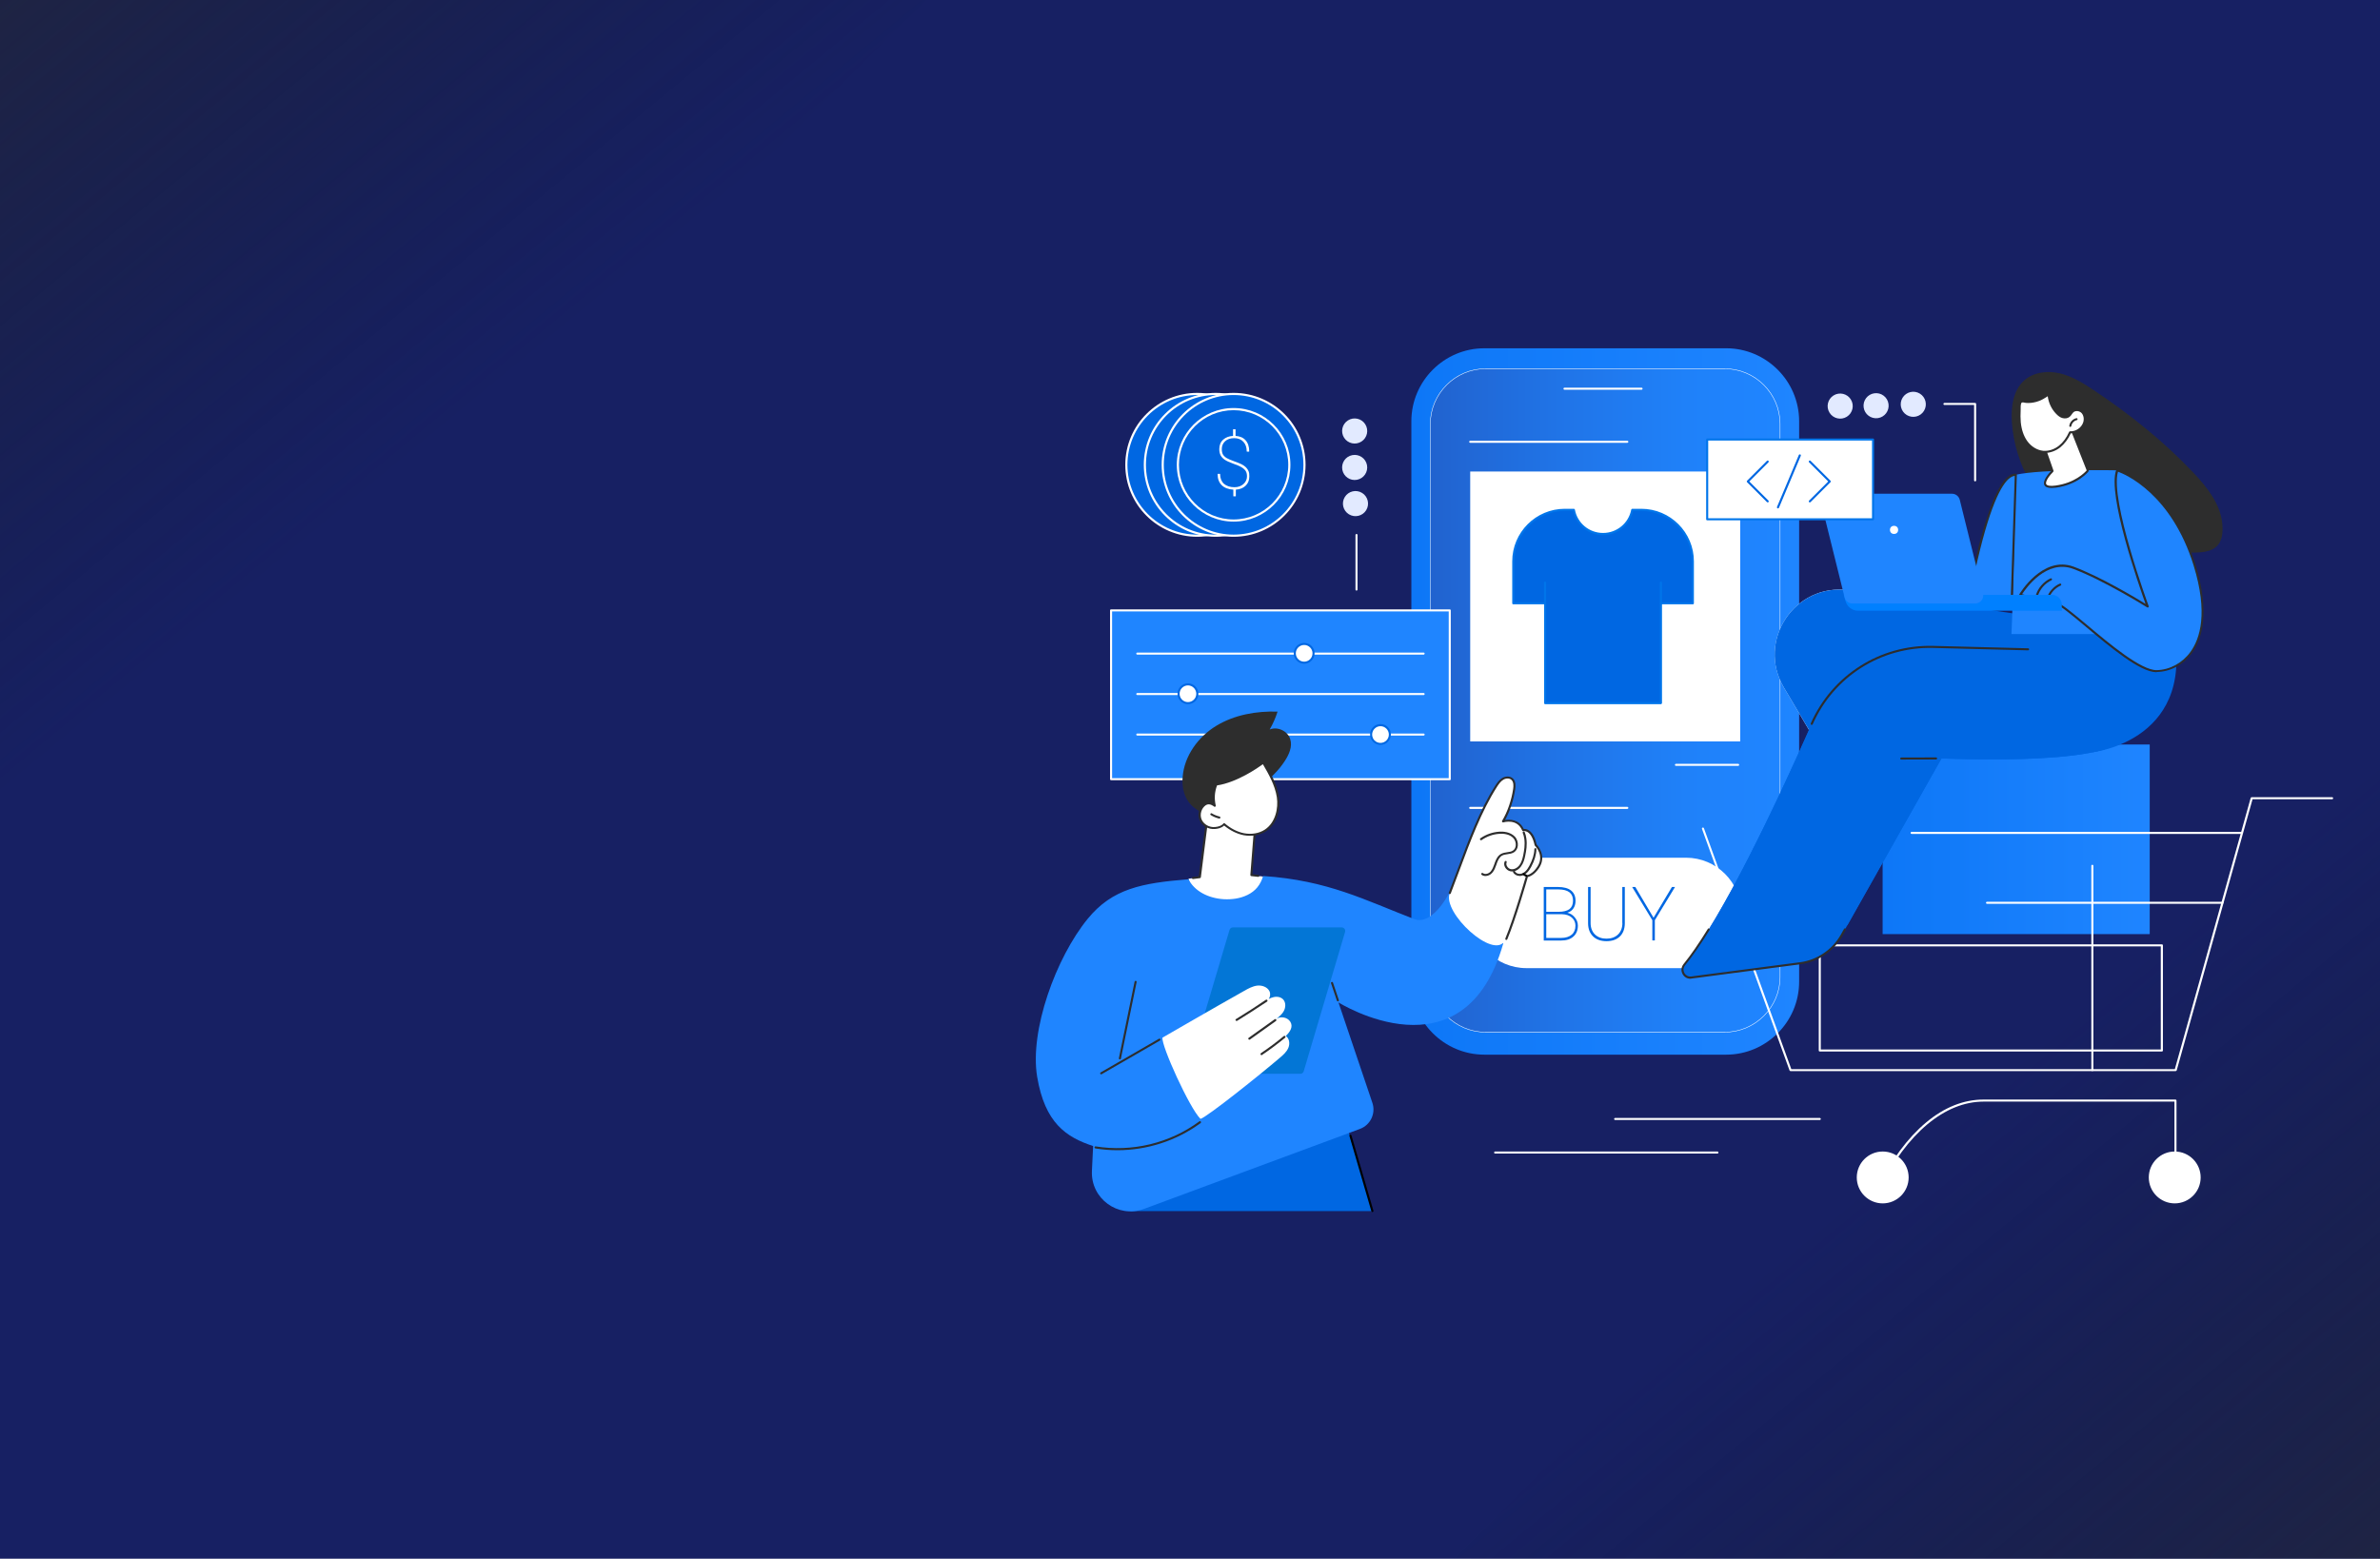 <svg xmlns="http://www.w3.org/2000/svg" xmlns:xlink="http://www.w3.org/1999/xlink" id="Illustration" x="0px" y="0px" viewBox="0 0 2560 1677" style="enable-background:new 0 0 2560 1677;" xml:space="preserve"><style type="text/css">	.st0{fill:#172063;}	.st1{fill:url(#SVGID_1_);}	.st2{fill:url(#SVGID_00000093866794578375837560000004722614552243678130_);}	.st3{fill:url(#SVGID_00000103944937064187408710000010710032528730362761_);}			.st4{fill:url(#SVGID_00000025419919871451723900000001733574223625707966_);stroke:#FFFFFF;stroke-width:0.5;stroke-miterlimit:10;}	.st5{fill:#FFFFFF;}	.st6{fill:#0067E2;}	.st7{fill:#0075EA;}	.st8{fill:#1F85FF;}	.st9{fill:#2D2D2D;}	.st10{fill:#0376D6;}	.st11{fill:url(#SVGID_00000035491487168061605180000006564470332391684274_);}	.st12{fill:#E2EAFF;}	.st13{fill:#0080FF;}	.st14{fill:#0D6EFD;}	.st15{fill:#0D77F7;}	.st16{display:none;}	.st17{display:inline;fill:#005FD1;}</style><g>	<rect x="-1.6" y="-1.1" class="st0" width="2563.1" height="1679.2"></rect>	<linearGradient id="SVGID_1_" gradientUnits="userSpaceOnUse" x1="473.154" y1="468.377" x2="-286.912" y2="-453.276">		<stop offset="0" style="stop-color:#121A24;stop-opacity:0"></stop>		<stop offset="0.58" style="stop-color:#25272A;stop-opacity:0.58"></stop>		<stop offset="1" style="stop-color:#2D2D2D"></stop>	</linearGradient>	<polygon class="st1" points="997.2,-1.1 -1.6,-1.1 -1.6,997.6  "></polygon>			<linearGradient id="SVGID_00000140720233483169490140000010157784593964696505_" gradientUnits="userSpaceOnUse" x1="476.492" y1="1025.299" x2="-283.573" y2="103.646" gradientTransform="matrix(-1 0 0 -1 2563.338 2233.922)">		<stop offset="0" style="stop-color:#121A24;stop-opacity:0"></stop>		<stop offset="0.58" style="stop-color:#25272A;stop-opacity:0.58"></stop>		<stop offset="1" style="stop-color:#2D2D2D"></stop>	</linearGradient>	<polygon style="fill:url(#SVGID_00000140720233483169490140000010157784593964696505_);" points="1562.8,1678.1 2561.6,1678.1   2561.6,679.4  "></polygon></g><g>			<linearGradient id="SVGID_00000109718574244842053620000015263667433646160565_" gradientUnits="userSpaceOnUse" x1="1518.039" y1="754.661" x2="1935.18" y2="754.661">		<stop offset="0" style="stop-color:#0D77F7"></stop>		<stop offset="1" style="stop-color:#1F85FF"></stop>	</linearGradient>	<path style="fill:url(#SVGID_00000109718574244842053620000015263667433646160565_);" d="M1596.6,1134.7h260.1  c43.2,0,78.5-35.3,78.5-78.5V453.2c0-43.2-35.3-78.5-78.5-78.5h-260.1c-43.2,0-78.5,35.3-78.5,78.5v602.9  C1518,1099.3,1553.4,1134.7,1596.6,1134.7z"></path>			<linearGradient id="SVGID_00000182504390979217492980000015198661758583212688_" gradientUnits="userSpaceOnUse" x1="1538.503" y1="753.612" x2="1914.717" y2="753.612">		<stop offset="5.586590e-03" style="stop-color:#2163CF"></stop>		<stop offset="0.368" style="stop-color:#2074E7"></stop>		<stop offset="0.73" style="stop-color:#1F81F9"></stop>		<stop offset="0.996" style="stop-color:#1F85FF"></stop>	</linearGradient>			<path style="fill:url(#SVGID_00000182504390979217492980000015198661758583212688_);stroke:#FFFFFF;stroke-width:0.5;stroke-miterlimit:10;" d="  M1598,1110.5h257.2c32.7,0,59.5-26.8,59.5-59.5V456.2c0-32.7-26.8-59.5-59.5-59.5H1598c-32.7,0-59.5,26.8-59.5,59.5V1051  C1538.5,1083.8,1565.3,1110.5,1598,1110.5z"></path>	<path class="st5" d="M1765.7,419.3h-82.9c-0.6,0-1.1-0.5-1.1-1.1c0-0.6,0.5-1.1,1.1-1.1h82.9c0.6,0,1.1,0.5,1.1,1.1  C1766.8,418.8,1766.3,419.3,1765.7,419.3z"></path>	<rect x="1581.4" y="507.3" class="st5" width="290.4" height="290.4"></rect>	<path class="st6" d="M1820.8,604c0-30.6-24.8-55.4-55.4-55.4h-9.7c-2.7,14.8-15.7,26.1-31.4,26.1c-15.6,0-28.6-11.2-31.4-26.1h-9.7  c-30.6,0-55.4,24.8-55.4,55.4v45.1h34.3v107.4h124.4V649.1h34.3V604z"></path>	<path class="st7" d="M1786.5,757.6H1662c-0.6,0-1.1-0.5-1.1-1.1V650.2h-33.2c-0.6,0-1.1-0.5-1.1-1.1V604  c0-31.2,25.4-56.6,56.6-56.6h9.7c0.5,0,1,0.4,1.1,0.9c2.7,14.6,15.4,25.1,30.3,25.1s27.6-10.6,30.3-25.1c0.1-0.5,0.6-0.9,1.1-0.9  h9.7c31.2,0,56.6,25.4,56.6,56.6v45.1c0,0.6-0.5,1.1-1.1,1.1h-33.2v106.3C1787.6,757.1,1787.1,757.6,1786.5,757.6z M1663.2,755.3  h122.2V649.1c0-0.6,0.5-1.1,1.1-1.1h33.2V604c0-29.9-24.4-54.3-54.3-54.3h-8.8c-3.3,15.2-16.7,26.1-32.3,26.1s-29-10.9-32.3-26.1  h-8.8c-29.9,0-54.3,24.4-54.3,54.3v43.9h33.2c0.6,0,1.1,0.5,1.1,1.1V755.3z"></path>	<path class="st7" d="M1661.9,649.5c-0.6,0-1.1-0.5-1.1-1.1v-21.6c0-0.6,0.5-1.1,1.1-1.1c0.6,0,1.1,0.5,1.1,1.1v21.6  C1663,649,1662.5,649.5,1661.9,649.5z"></path>	<path class="st7" d="M1786.5,650.6c-0.6,0-1.1-0.5-1.1-1.1v-22.7c0-0.6,0.5-1.1,1.1-1.1c0.6,0,1.1,0.5,1.1,1.1v22.7  C1787.6,650.1,1787.1,650.6,1786.5,650.6z"></path>	<path class="st5" d="M1750.4,476.4h-169c-0.6,0-1.1-0.5-1.1-1.1c0-0.6,0.5-1.1,1.1-1.1h169c0.6,0,1.1,0.5,1.1,1.1  C1751.5,475.9,1751,476.4,1750.4,476.4z"></path>	<path class="st5" d="M1869.6,824h-66.9c-0.6,0-1.1-0.5-1.1-1.1c0-0.6,0.5-1.1,1.1-1.1h66.9c0.6,0,1.1,0.5,1.1,1.1  C1870.7,823.5,1870.2,824,1869.6,824z"></path>	<path class="st5" d="M1872.9,982.2c0-32.8-26.6-59.4-59.4-59.4h-171.6c-32.8,0-59.4,26.6-59.4,59.4s26.6,59.4,59.4,59.4h171.6  C1846.3,1041.6,1872.9,1015,1872.9,982.2z"></path>	<g>		<path class="st6" d="M1685.8,982c2.6-0.8,4.7-2.1,6.2-4.1c1.8-2.3,2.7-5.3,2.7-8.7c0-4.8-1.6-8.5-4.8-11.1   c-3.2-2.5-7.9-3.8-14.1-3.8h-15.3v57.6h18.6c5.7,0,10.1-1.4,13.3-4.3c3.2-2.8,4.8-6.8,4.8-11.7c0-3.5-1.2-6.6-3.7-9.3   C1691.5,984.2,1688.9,982.7,1685.8,982z M1690.6,1005.6c-2.7,2.3-6.5,3.5-11.2,3.5h-16.2v-25.5h17c4.4,0.1,7.9,1.3,10.5,3.6   c2.6,2.3,3.9,5.2,3.9,8.7C1694.6,1000,1693.3,1003.3,1690.6,1005.6z M1688.2,978.1c-2.6,1.9-6.5,2.9-11.6,2.9h-13.4v-24.1h13.1   c10.6,0.1,15.7,4.1,15.7,12.1C1692,973.1,1690.7,976.1,1688.2,978.1z"></path>		<path class="st6" d="M1745.1,993c0,5.2-1.6,9.4-4.7,12.4c-3.1,3-7.3,4.5-12.4,4.5c-5.1,0-9.3-1.5-12.4-4.5   c-3.1-3-4.7-7.2-4.7-12.3v-38.8h-2.7v39c0,6,1.8,10.7,5.4,14.2c3.5,3.4,8.4,5.1,14.4,5.1c6,0,10.9-1.7,14.4-5.1   c3.5-3.4,5.3-8.2,5.3-14.3v-38.9h-2.7V993z"></path>		<polygon class="st6" points="1798.4,954.3 1778.6,987.4 1759,954.3 1755.6,954.3 1777.3,990 1777.3,1011.8 1780,1011.8 1780,990    1801.7,954.3   "></polygon>	</g>	<path class="st5" d="M1750.4,870.3h-169c-0.6,0-1.1-0.5-1.1-1.1c0-0.6,0.5-1.1,1.1-1.1h169c0.6,0,1.1,0.5,1.1,1.1  C1751.5,869.8,1751,870.3,1750.4,870.3z"></path>			<rect x="1286.5" y="565.3" transform="matrix(-1.836970e-16 1 -1 -1.836970e-16 2124.744 -629.805)" class="st8" width="181.6" height="364.3"></rect>	<path class="st5" d="M1559.4,839.4h-364.3c-0.6,0-1.1-0.5-1.1-1.1V656.7c0-0.6,0.5-1.1,1.1-1.1h364.3c0.6,0,1.1,0.5,1.1,1.1v181.6  C1560.6,838.9,1560.1,839.4,1559.4,839.4z M1196.2,837.2h362.1V657.8h-362.1V837.2z"></path>	<g>		<g>			<path class="st5" d="M1531.3,791.4h-308c-0.6,0-1.1-0.5-1.1-1.1c0-0.6,0.5-1.1,1.1-1.1h308c0.6,0,1.1,0.5,1.1,1.1    C1532.4,790.9,1531.9,791.4,1531.3,791.4z"></path>		</g>		<g>							<ellipse transform="matrix(0.383 -0.924 0.924 0.383 186.569 1859.686)" class="st5" cx="1484.9" cy="790.2" rx="10.1" ry="10.1"></ellipse>			<path class="st6" d="M1484.9,801.4c-6.2,0-11.2-5-11.2-11.2s5-11.2,11.2-11.2c6.2,0,11.2,5,11.2,11.2S1491.1,801.4,1484.9,801.4z     M1484.9,781.3c-4.9,0-9,4-9,9s4,9,9,9c4.9,0,9-4,9-9S1489.8,781.3,1484.9,781.3z"></path>		</g>	</g>	<g>		<g>			<path class="st5" d="M1531.3,747.8h-308c-0.6,0-1.1-0.5-1.1-1.1s0.5-1.1,1.1-1.1h308c0.6,0,1.1,0.5,1.1,1.1    S1531.9,747.8,1531.3,747.8z"></path>		</g>		<g>			<circle class="st5" cx="1277.8" cy="746.4" r="10.1"></circle>			<path class="st6" d="M1277.8,757.6c-6.2,0-11.2-5-11.2-11.2c0-6.2,5-11.2,11.2-11.2c6.2,0,11.2,5,11.2,11.2    C1289,752.6,1284,757.6,1277.8,757.6z M1277.8,737.4c-4.9,0-9,4-9,9c0,4.9,4,9,9,9c4.9,0,9-4,9-9    C1286.7,741.5,1282.7,737.4,1277.8,737.4z"></path>		</g>	</g>	<g>		<g>			<path class="st5" d="M1531.3,704.3h-308c-0.6,0-1.1-0.5-1.1-1.1c0-0.6,0.5-1.1,1.1-1.1h308c0.6,0,1.1,0.5,1.1,1.1    C1532.4,703.7,1531.9,704.3,1531.3,704.3z"></path>		</g>		<g>							<ellipse transform="matrix(0.16 -0.987 0.987 0.16 484.298 1974.954)" class="st5" cx="1402.8" cy="702.9" rx="10.1" ry="10.1"></ellipse>			<path class="st6" d="M1402.8,714.1c-6.2,0-11.2-5-11.2-11.2c0-6.2,5-11.2,11.2-11.2c6.2,0,11.2,5,11.2,11.2    C1414,709,1409,714.1,1402.8,714.1z M1402.8,693.9c-4.9,0-9,4-9,9c0,4.9,4,9,9,9c4.9,0,9-4,9-9    C1411.8,697.9,1407.7,693.9,1402.8,693.9z"></path>		</g>	</g>	<g>		<g>			<polygon class="st6" points="1449.2,1213.2 1476.7,1303 1215.8,1303 1214.4,1273.6    "></polygon>			<path d="M1476.2,1304c-0.5,0-0.9-0.3-1.1-0.8l-23.6-81c-0.2-0.6,0.2-1.2,0.8-1.4c0.6-0.2,1.2,0.2,1.4,0.8l23.6,81    c0.2,0.6-0.2,1.2-0.8,1.4C1476.4,1304,1476.3,1304,1476.2,1304z"></path>		</g>		<g>			<g>				<g>					<path class="st9" d="M1381.8,819c4.7-7.1,8.7-15.9,5.9-24.1c-2.9-8.6-13.7-13.5-22-10c3.5-6.1,6.4-12.6,8.5-19.3      c-22.8-0.7-46.3,3.4-65.8,15.2c-19.5,11.8-34.5,32.3-36.3,55c-0.8,9.5,0.9,19.5,6.5,27.1c5.9,8,15.5,12.6,25.2,15      c12.6,3.1,26.5,3.1,38-3c7.7-4.1,14.1-11.2,16.8-19.6c0.7-2.1,1.2-4.3,1.3-6.6c0.1-1.6-0.7-4.6-0.1-6c0.7-1.7,3.9-3.4,5.3-4.6      c2-1.7,3.9-3.6,5.7-5.5C1374.9,828.4,1378.6,823.9,1381.8,819z"></path>					<path class="st9" d="M1360.8,820c-0.3,0-0.6-0.1-0.8-0.3c-0.4-0.4-0.4-1.1,0-1.6c4.8-4.8,8.3-10.8,10.2-17.2      c0.2-0.6,0.8-0.9,1.4-0.8c0.6,0.2,0.9,0.8,0.8,1.4c-2,6.8-5.7,13.1-10.7,18.2C1361.3,819.9,1361,820,1360.8,820z"></path>				</g>				<path class="st5" d="M1358.7,943.1l-12.8-1.4l3.4-43.6c0,0-10.6-53.1-51.4-13.4l-7.5,59.2l-12,1.5c0,0,4.9,27.6,39.1,27.5     C1346.6,972.8,1359.2,962.9,1358.7,943.1z"></path>				<path class="st9" d="M1283.2,945.8c-0.6,0-1-0.4-1.1-1c-0.1-0.6,0.4-1.2,1-1.3l6.3-0.8l7.4-58.3c0-0.3,0.1-0.5,0.3-0.7     c12.7-12.3,23.9-17.1,33.4-14.2c15.1,4.7,19.8,27.3,20,28.2c0,0.1,0,0.2,0,0.3l-3.3,42.5l6.4,0.7c0.6,0.1,1.1,0.6,1,1.2     c-0.1,0.6-0.6,1.1-1.2,1l-7.5-0.8c-0.6-0.1-1-0.6-1-1.2l3.4-43.4c-0.4-1.9-5.2-22.3-18.4-26.4c-8.5-2.6-18.9,1.9-30.8,13.4     l-7.4,58.8c-0.1,0.5-0.5,0.9-1,1l-7.1,0.9C1283.3,945.8,1283.2,945.8,1283.2,945.8z"></path>				<g>					<path class="st5" d="M1316.7,886.7c6.1,5.2,13.4,9.3,21.3,10.8c7.9,1.5,16.5,0.3,23.2-4.2c11.2-7.5,15.3-22.6,13.3-35.9      c-2-13.3-8.9-25.4-15.8-36.9c0,0-26.3,20.2-50.5,23.4c-3.1,7.8-3.4,15.5-1.7,23c0,0-5.4-4.9-10.3-1.7c-5.3,3.5-7.5,11-4.9,16.8      s9.2,9.4,15.6,8.8C1310.6,890.4,1313.8,889.7,1316.7,886.7z"></path>					<path class="st9" d="M1344.5,899.2c-2.2,0-4.5-0.2-6.7-0.6c-7.2-1.4-14.5-5-21.1-10.4c-3.1,2.8-6.6,3.4-9.7,3.7      c-7,0.7-14-3.3-16.7-9.4c-2.8-6.3-0.4-14.5,5.3-18.2c3.5-2.3,7-1.1,9.3,0.1c-1.2-7.1-0.4-14.1,2.3-20.9      c0.1-0.4,0.5-0.6,0.9-0.7c23.6-3.2,49.7-23,49.9-23.2c0.3-0.2,0.6-0.3,0.9-0.2c0.3,0.1,0.6,0.3,0.8,0.5      c6.2,10.4,13.9,23.3,16,37.4c2.3,15.4-3.1,29.9-13.8,37C1357,897.5,1350.9,899.2,1344.5,899.2z M1316.7,885.6      c0.3,0,0.5,0.1,0.7,0.3c6.5,5.6,13.7,9.2,20.8,10.6c8.1,1.5,16.2,0.1,22.4-4c11.3-7.5,14.6-22.9,12.8-34.8      c-2-13.1-9.1-25.4-15-35.5c-5.1,3.7-27.7,19.6-49.3,22.8c-2.7,7.2-3.1,14.3-1.4,21.7c0.1,0.5-0.1,1-0.5,1.2      c-0.4,0.2-1,0.2-1.3-0.1c-0.2-0.2-4.8-4.2-8.9-1.5c-4.8,3.2-6.8,10.1-4.5,15.4c2.3,5.3,8.4,8.7,14.4,8.1c3.7-0.4,6.6-1.1,9-3.7      C1316.1,885.7,1316.4,885.6,1316.7,885.6z"></path>				</g>				<path class="st9" d="M1311.7,880.7c-0.1,0-0.2,0-0.3,0c-3.2-0.7-6.2-2-9-3.7c-0.5-0.3-0.7-1-0.4-1.5c0.3-0.5,1-0.7,1.5-0.4     c2.6,1.6,5.4,2.7,8.3,3.4c0.6,0.1,1,0.7,0.8,1.3C1312.6,880.4,1312.2,880.7,1311.7,880.7z"></path>			</g>		</g>		<g>			<g>				<path class="st8" d="M1439.7,1078.5c0,0,135.2,85.1,177.3-63.6c-21.9-12.6-48-29.9-55.2-59.8c0,0-19.1,41.9-40.7,33.7     c-52.4-20.1-92.8-41.7-162.4-46.3c-1.4,4.4-3.3,8.6-6.3,12.2c-5.6,6.9-14.6,10.7-23.2,12.1c-8.3,1.3-17,0.9-25.1-1.4     c-7.3-2-14.4-5.7-19.7-11.1c-2.5-2.5-4.5-5.3-6-8.3c-50.3,4-81.9,10.1-108.4,42.5c-34.2,41.8-62.7,120.3-54.4,170     c8.3,49.6,31.1,65,60.2,74.5l-1.3,26.8c-1.4,29.7,28,51.2,55.9,40.9l232.4-86.1c11.3-4.2,17.2-16.6,13.4-28L1439.7,1078.5z"></path>				<path class="st9" d="M1439.1,1077.4c-0.5,0-0.9-0.3-1.1-0.8l-6.3-18.7c-0.2-0.6,0.1-1.2,0.7-1.4c0.6-0.2,1.2,0.1,1.4,0.7     l6.3,18.7c0.2,0.6-0.1,1.2-0.7,1.4C1439.3,1077.4,1439.2,1077.4,1439.1,1077.4z"></path>			</g>			<g>				<path class="st5" d="M1559.4,961c15.5-38.8,27.3-79.5,49.7-114.7c2-3.1,4.1-6.3,7.3-8.1c3.2-1.9,7.6-2.1,10.2,0.5     c2.7,2.6,2.5,6.9,2,10.6c-1.7,11.6-6,24.7-12.1,34.7c0,0,15.7-4.8,21.6,9.3c0,0,9.4-2.6,13.5,15.9c0,0,11.2,10.7,3,23.6     c-5.9,9.3-12.4,9.9-12.4,9.9s-11.1,48.7-23.6,69.5C1606.4,1033,1551.1,981.8,1559.4,961z"></path>				<path class="st9" d="M1620.2,1011.3c-0.1,0-0.3,0-0.4-0.1c-0.6-0.2-0.8-0.9-0.6-1.5c9.6-23,22-67,22.2-67.4     c0.1-0.4,0.5-0.8,1-0.8c0.1,0,6.1-0.7,11.5-9.4c7.6-12-2.8-22.1-2.9-22.2c-0.2-0.2-0.3-0.4-0.3-0.6c-2-9-5.2-12.6-7.6-14.1     c-2.5-1.5-4.4-1-4.5-1c-0.5,0.1-1.1-0.1-1.3-0.7c-5.4-13.1-19.7-8.9-20.3-8.7c-0.4,0.1-0.9,0-1.2-0.4c-0.3-0.4-0.3-0.9-0.1-1.3     c5.7-9.3,10.1-22.1,11.9-34.3c0.4-3,0.7-7.2-1.7-9.6c-2.3-2.3-6.3-1.9-8.9-0.3c-2.9,1.7-4.9,4.7-6.9,7.8     c-16.6,26.1-28.5,58.1-40,89c-3.3,8.9-6.4,17.2-9.6,25.5c-0.2,0.6-0.9,0.9-1.5,0.6c-0.6-0.2-0.9-0.9-0.6-1.5     c3.2-8.2,6.3-16.6,9.6-25.4c11.5-31,23.5-63.1,40.2-89.4c2-3.2,4.3-6.5,7.7-8.5c3.4-2,8.5-2.4,11.6,0.7     c3.1,3.1,2.8,8.1,2.3,11.5c-1.7,11.5-5.7,23.7-10.9,33c4.8-0.7,15.2-0.9,20.1,9.7c1.1-0.1,3.1,0,5.2,1.3c4,2.4,6.9,7.5,8.6,15.3     c1.7,1.8,10.8,12.3,3,24.8c-5,7.9-10.4,9.8-12.4,10.3c-1.6,5.7-13.1,45.4-22.1,67C1621.1,1011,1620.6,1011.3,1620.2,1011.3z"></path>				<path class="st9" d="M1626.4,937.6c-0.6,0-1.2-0.1-1.8-0.2c-2.4-0.5-4.6-2.2-5.8-4.5c-1-2-1.2-4.1-0.3-6     c0.3-0.6,0.9-0.8,1.5-0.6c0.6,0.3,0.8,0.9,0.6,1.5c-0.5,1.2-0.4,2.7,0.3,4c0.9,1.7,2.5,3,4.2,3.3c3.6,0.7,7.2-1.6,9.2-4.2     c2.2-3,3.3-6.8,4.1-10.6c1-4.9,2.1-11.4,1.2-17.8c-0.3-2.2-0.9-4.4-1.7-6.4c-0.2-0.6,0-1.2,0.6-1.5c0.6-0.2,1.2,0,1.5,0.6     c0.9,2.2,1.5,4.5,1.8,6.9c1,6.7-0.1,13.4-1.2,18.5c-0.8,4-2,8.1-4.5,11.5C1633.5,935.7,1629.9,937.6,1626.4,937.6z"></path>				<path class="st9" d="M1597.8,942.5c-1.4,0-2.9-0.4-4.1-1.3c-0.5-0.4-0.6-1.1-0.2-1.6c0.4-0.5,1.1-0.6,1.6-0.2     c2.4,1.8,6.2,0.6,8.3-1.8c1.9-2.2,3-5.1,4-8c0.2-0.5,0.4-1,0.5-1.5c1.2-3.3,3-7.4,6.7-9.4c2.1-1.1,4.4-1.5,6.6-1.8     c2.3-0.3,4.5-0.6,6.2-1.8c1.7-1.1,2.7-3,3-5.3c0.3-2.9-0.7-6.1-2.6-8.1c-4.3-4.6-11.2-4.9-15-4.6c-6.9,0.4-13.5,2.8-19.1,6.7     c-0.5,0.4-1.2,0.2-1.6-0.3c-0.4-0.5-0.2-1.2,0.3-1.6c6-4.2,13-6.6,20.2-7.1c4.1-0.3,11.8,0.1,16.8,5.3c2.4,2.5,3.6,6.3,3.2,9.9     c-0.3,3-1.8,5.4-4,6.9c-2.2,1.4-4.7,1.8-7.1,2.1c-2.1,0.3-4.1,0.6-5.8,1.5c-3,1.7-4.6,5.3-5.6,8.2c-0.2,0.5-0.3,1-0.5,1.5     c-1.1,3.1-2.2,6.2-4.4,8.7C1603.3,941.2,1600.5,942.5,1597.8,942.5z"></path>				<path class="st9" d="M1634.5,942.4c-3,0-5.8-1.6-7-4c-0.3-0.5-0.1-1.2,0.5-1.5c0.5-0.3,1.2-0.1,1.5,0.5c0.9,1.8,3.1,2.9,5.3,2.8     c2.1-0.1,4.2-1.1,6-2.8c1.8-1.7,3.1-3.9,4.2-5.9c3.5-6.5,5.3-12.4,5.4-17.9c0-0.6,0.5-1.1,1.1-1.1c0.6,0,1.1,0.5,1.1,1.1     c-0.1,5.9-1.9,12.1-5.6,19c-1.1,2.1-2.6,4.5-4.6,6.4c-2.2,2.1-4.9,3.4-7.5,3.5C1634.7,942.4,1634.6,942.4,1634.5,942.4z"></path>				<path d="M1641.8,943.3c-0.1,0-0.2,0-0.4-0.1c-1.2-0.4-2.3-1-3.3-1.9c-0.5-0.4-0.5-1.1-0.1-1.6c0.4-0.5,1.1-0.5,1.6-0.1     c0.7,0.6,1.6,1.1,2.5,1.5c0.6,0.2,0.9,0.8,0.7,1.4C1642.7,943,1642.2,943.3,1641.8,943.3z"></path>			</g>			<path class="st10" d="M1443.2,997.8h-117.1c-1.7,0-3.1,1.1-3.6,2.7l-44.5,149.9c-0.7,2.4,1.1,4.9,3.6,4.9h117.1    c1.7,0,3.1-1.1,3.6-2.7l44.5-149.9C1447.5,1000.2,1445.7,997.8,1443.2,997.8z"></path>			<g>				<g>					<path class="st5" d="M1383,1114.6c5-4.8,8.1-10.1,4.9-15.3c-3.2-5.2-11.3-6.4-15.9-2.4c3.4-2.7,6.9-5.4,8.9-9.2      c2.1-3.8,2.3-8.9-0.5-12.2c-2.5-2.9-6.8-3.6-10.5-2.7c-1.8,0.4-3.6,1.1-5.2,2c1.6-2.4,2.1-5.8,0.7-8.5c-2.3-4.5-8-6.4-13-5.9      c-5,0.6-9.6,3.1-14,5.6c-29.6,16.6-88,50.4-88,50.4c-1.5,8.4,29.2,76.1,40.9,87.4c7.5-2.3,64-47.5,85.4-65.8      c3.6-3.1,7.3-6.3,9.1-10.7C1387.6,1123,1387,1117.2,1383,1114.6z"></path>					<path class="st9" d="M1330.1,1098.4c-0.4,0-0.7-0.2-1-0.5c-0.3-0.5-0.2-1.2,0.4-1.5c10.8-6.6,21.6-13.6,32.1-20.7      c0.5-0.3,1.2-0.2,1.6,0.3c0.3,0.5,0.2,1.2-0.3,1.6c-10.6,7.1-21.4,14-32.2,20.7C1330.5,1098.3,1330.3,1098.4,1330.1,1098.4z"></path>					<path class="st9" d="M1343.8,1118.6c-0.3,0-0.7-0.2-0.9-0.5c-0.4-0.5-0.2-1.2,0.3-1.6l27.9-19.9c0.5-0.4,1.2-0.2,1.6,0.3      c0.4,0.5,0.2,1.2-0.3,1.6l-27.9,19.9C1344.3,1118.6,1344,1118.6,1343.8,1118.6z"></path>					<path class="st9" d="M1356.9,1135.2c-0.4,0-0.7-0.2-0.9-0.5c-0.3-0.5-0.2-1.2,0.3-1.6c8.5-5.7,16.8-11.9,24.6-18.4      c0.5-0.4,1.2-0.3,1.6,0.2c0.4,0.5,0.3,1.2-0.2,1.6c-7.9,6.5-16.3,12.8-24.8,18.5C1357.3,1135.2,1357.1,1135.2,1356.9,1135.2z"></path>				</g>				<path class="st9" d="M1202,1237.5c-8,0-15.9-0.6-23.8-1.9c-0.6-0.1-1-0.7-0.9-1.3c0.1-0.6,0.7-1,1.3-0.9     c39,6.3,79.6-3.4,111.4-26.9c0.5-0.4,1.2-0.3,1.6,0.2c0.4,0.5,0.3,1.2-0.2,1.6C1265.4,1227.4,1233.8,1237.5,1202,1237.5z"></path>				<path class="st9" d="M1184.5,1155.9c-0.4,0-0.8-0.2-1-0.6c-0.3-0.5-0.1-1.2,0.4-1.5l62.7-36.2c0.5-0.3,1.2-0.1,1.5,0.4     c0.3,0.5,0.1,1.2-0.4,1.5l-62.7,36.2C1184.9,1155.8,1184.7,1155.9,1184.5,1155.9z"></path>				<path class="st9" d="M1204.6,1139.8c-0.1,0-0.2,0-0.2,0c-0.6-0.1-1-0.7-0.9-1.3l16.9-82.3c0.1-0.6,0.7-1,1.3-0.9     c0.6,0.1,1,0.7,0.9,1.3l-16.9,82.3C1205.6,1139.5,1205.1,1139.8,1204.6,1139.8z"></path>			</g>		</g>	</g>	<g>		<g>			<g>				<circle class="st6" cx="1287.8" cy="500.1" r="76.2"></circle>				<path class="st5" d="M1287.8,577.5c-42.7,0-77.4-34.7-77.4-77.4c0-42.7,34.7-77.4,77.4-77.4s77.4,34.7,77.4,77.4     C1365.2,542.8,1330.5,577.5,1287.8,577.5z M1287.8,425c-41.4,0-75.1,33.7-75.1,75.1s33.7,75.1,75.1,75.1s75.1-33.7,75.1-75.1     S1329.2,425,1287.8,425z"></path>			</g>			<g>				<circle class="st6" cx="1307.7" cy="500.1" r="76.2"></circle>				<path class="st5" d="M1307.7,577.5c-42.7,0-77.4-34.7-77.4-77.4c0-42.7,34.7-77.4,77.4-77.4s77.4,34.7,77.4,77.4     C1385,542.8,1350.3,577.5,1307.7,577.5z M1307.7,425c-41.4,0-75.1,33.7-75.1,75.1s33.7,75.1,75.1,75.1s75.1-33.7,75.1-75.1     S1349.1,425,1307.7,425z"></path>			</g>			<g>				<circle class="st6" cx="1326.9" cy="500.1" r="76.2"></circle>				<path class="st5" d="M1326.9,577.5c-42.7,0-77.4-34.7-77.4-77.4c0-42.7,34.7-77.4,77.4-77.4c42.7,0,77.4,34.7,77.4,77.4     C1404.2,542.8,1369.5,577.5,1326.9,577.5z M1326.9,425c-41.4,0-75.1,33.7-75.1,75.1s33.7,75.1,75.1,75.1s75.1-33.7,75.1-75.1     S1368.3,425,1326.9,425z"></path>			</g>			<g>									<ellipse transform="matrix(0.154 -0.988 0.988 0.154 627.706 1733.743)" class="st6" cx="1326.9" cy="500.1" rx="59.9" ry="59.9"></ellipse>				<path class="st5" d="M1326.9,561.2c-33.7,0-61.1-27.4-61.1-61.1s27.4-61.1,61.1-61.1c33.7,0,61.1,27.4,61.1,61.1     S1360.5,561.2,1326.9,561.2z M1326.9,441.3c-32.4,0-58.8,26.4-58.8,58.8c0,32.4,26.4,58.8,58.8,58.8c32.4,0,58.8-26.4,58.8-58.8     C1385.7,467.7,1359.3,441.3,1326.9,441.3z"></path>			</g>			<path class="st5" d="M1343,507c-0.6-1.5-1.5-2.9-2.8-4.2c-1.2-1.2-2.8-2.3-4.7-3.3c-1.9-0.9-4.6-2-8-3.2    c-3.4-1.2-6.2-2.4-8.1-3.5c-1.9-1.2-3.2-2.5-4-3.9c-0.8-1.4-1.2-3.4-1.2-5.8c0-3.4,1.2-6.2,3.6-8.4c2.4-2.2,5.7-3.3,9.7-3.3    c4.2,0,7.5,1.3,9.9,3.9c2.4,2.6,3.6,6,3.6,10.3c0,0.1,0.1,0.3,0.3,0.3h2.1c0.1,0,0.3-0.1,0.3-0.3c0-5-1.3-9-3.9-11.9    c-2.5-2.9-6.2-4.4-10.8-4.7v-6.9c0-0.1-0.1-0.3-0.3-0.3h-2.1c-0.1,0-0.3,0.1-0.3,0.3v6.9c-4.3,0.2-7.9,1.6-10.6,4    c-2.8,2.5-4.2,6-4.2,10.2c0,2.6,0.5,4.8,1.4,6.6c0.9,1.8,2.4,3.4,4.4,4.8c1.9,1.3,5,2.7,9.1,4.2c4,1.4,7.1,2.7,9.2,4    c2,1.2,3.5,2.6,4.4,4.1c0.9,1.5,1.3,3.3,1.3,5.6c0,3.3-1.3,6-3.8,8.3c-2.5,2.2-5.8,3.4-9.7,3.4c-4.7,0-8.5-1.3-11.3-3.7    c-2.7-2.5-4.1-6-4.1-10.4c0-0.1-0.1-0.3-0.3-0.3h-2.1c-0.1,0-0.3,0.1-0.3,0.3c0,5.1,1.5,9.1,4.5,12c2.9,2.8,7.1,4.4,12.4,4.7v6.9    c0,0.1,0.1,0.3,0.3,0.3h2.1c0.1,0,0.3-0.1,0.3-0.3v-6.9c4.4-0.3,7.9-1.7,10.5-4.2c2.7-2.5,4-5.9,4-10    C1343.9,510.3,1343.6,508.5,1343,507z"></path>		</g>	</g>			<linearGradient id="SVGID_00000033354062696797670120000001851458364149196975_" gradientUnits="userSpaceOnUse" x1="2025.048" y1="902.995" x2="2312.376" y2="902.995">		<stop offset="0" style="stop-color:#0D77F7"></stop>		<stop offset="1" style="stop-color:#1F85FF"></stop>	</linearGradient>			<rect x="2025" y="801" style="fill:url(#SVGID_00000033354062696797670120000001851458364149196975_);" width="287.3" height="204"></rect>	<g>		<path class="st5" d="M2325.4,1131.3h-368c-0.6,0-1.1-0.5-1.1-1.1v-113.1c0-0.6,0.5-1.1,1.1-1.1h368c0.6,0,1.1,0.5,1.1,1.1v113.1   C2326.5,1130.8,2326,1131.3,2325.4,1131.3z M1958.5,1129.1h365.7v-110.9h-365.7V1129.1z"></path>		<path class="st5" d="M2340.1,1152.4H1926c-0.5,0-0.9-0.3-1.1-0.7l-94.2-259.9c-0.2-0.6,0.1-1.2,0.7-1.4c0.6-0.2,1.2,0.1,1.4,0.7   l94,259.2h412.5l81.6-291.8c0.1-0.5,0.6-0.8,1.1-0.8h86.5c0.6,0,1.1,0.5,1.1,1.1s-0.5,1.1-1.1,1.1h-85.6l-81.6,291.8   C2341.1,1152.1,2340.6,1152.4,2340.1,1152.4z"></path>		<path class="st5" d="M2411.5,897.2h-355.3c-0.6,0-1.1-0.5-1.1-1.1c0-0.6,0.5-1.1,1.1-1.1h355.3c0.6,0,1.1,0.5,1.1,1.1   C2412.6,896.7,2412.1,897.2,2411.5,897.2z"></path>		<path class="st5" d="M2390.5,972.4h-253.2c-0.6,0-1.1-0.5-1.1-1.1c0-0.6,0.5-1.1,1.1-1.1h253.2c0.6,0,1.1,0.5,1.1,1.1   C2391.6,971.9,2391.1,972.4,2390.5,972.4z"></path>		<path class="st5" d="M2250.6,1152.4c-0.6,0-1.1-0.5-1.1-1.1V931.5c0-0.6,0.5-1.1,1.1-1.1c0.6,0,1.1,0.5,1.1,1.1v219.9   C2251.7,1151.9,2251.2,1152.4,2250.6,1152.4z"></path>		<path class="st5" d="M2020.4,1279.8c-0.2,0-0.3,0-0.5-0.1c-0.6-0.3-0.8-0.9-0.5-1.5c15-30.3,32.6-54,52.2-70.4   c19.7-16.5,40.6-24.8,62-24.8H2340c0.6,0,1.1,0.5,1.1,1.1v94.6c0,0.6-0.5,1.1-1.1,1.1c-0.6,0-1.1-0.5-1.1-1.1v-93.5h-205.3   c-41.7,0-82.6,34.2-112.1,94C2021.2,1279.5,2020.8,1279.8,2020.4,1279.8z"></path>	</g>	<g>		<circle class="st5" cx="2339.2" cy="1266.8" r="26.8"></circle>		<path class="st5" d="M2339.2,1294.7c-15.4,0-27.9-12.5-27.9-27.9c0-15.4,12.5-27.9,27.9-27.9c15.4,0,27.9,12.5,27.9,27.9   C2367.1,1282.2,2354.6,1294.7,2339.2,1294.7z M2339.2,1241.1c-14.2,0-25.7,11.5-25.7,25.7s11.5,25.7,25.7,25.7   c14.2,0,25.7-11.5,25.7-25.7S2353.3,1241.1,2339.2,1241.1z"></path>	</g>	<g>		<circle class="st5" cx="2025.1" cy="1266.8" r="26.8"></circle>		<path class="st5" d="M2025.1,1294.7c-15.4,0-27.9-12.5-27.9-27.9c0-15.4,12.5-27.9,27.9-27.9c15.4,0,27.9,12.5,27.9,27.9   C2053,1282.2,2040.5,1294.7,2025.1,1294.7z M2025.1,1241.1c-14.2,0-25.7,11.5-25.7,25.7s11.5,25.7,25.7,25.7   c14.2,0,25.7-11.5,25.7-25.7S2039.2,1241.1,2025.1,1241.1z"></path>	</g>	<g>		<g>							<ellipse transform="matrix(0.521 -0.854 0.854 0.521 613.198 1965.339)" class="st12" cx="2058.1" cy="436.2" rx="13.5" ry="13.5"></ellipse>							<ellipse transform="matrix(0.99 -0.139 0.139 0.99 -41.067 285.241)" class="st12" cx="2018.6" cy="436.2" rx="13.5" ry="13.5"></ellipse>							<ellipse transform="matrix(0.848 -0.53 0.53 0.848 69.9 1115.939)" class="st12" cx="1979.1" cy="436.2" rx="13.5" ry="13.5"></ellipse>		</g>		<path class="st5" d="M2124.5,517.9c-0.6,0-1.1-0.5-1.1-1.1v-81.1h-31.9c-0.6,0-1.1-0.5-1.1-1.1s0.5-1.1,1.1-1.1h33   c0.6,0,1.1,0.5,1.1,1.1v82.3C2125.6,517.4,2125.1,517.9,2124.5,517.9z"></path>	</g>	<g>		<g>							<ellipse transform="matrix(0.526 -0.851 0.851 0.526 230.007 1496.872)" class="st12" cx="1457.4" cy="542.2" rx="13.5" ry="13.5"></ellipse>							<ellipse transform="matrix(0.982 -0.188 0.188 0.982 -68.557 283.265)" class="st12" cx="1457.4" cy="502.7" rx="13.5" ry="13.5"></ellipse>							<ellipse transform="matrix(0.842 -0.539 0.539 0.842 -19.614 859.305)" class="st12" cx="1457.4" cy="463.1" rx="13.5" ry="13.5"></ellipse>		</g>		<path class="st5" d="M1459.1,635.4c-0.6,0-1.1-0.5-1.1-1.1v-58.7c0-0.6,0.5-1.1,1.1-1.1s1.1,0.5,1.1,1.1v58.7   C1460.2,634.9,1459.7,635.4,1459.1,635.4z"></path>	</g>	<g>		<path class="st9" d="M2390.4,563.8c-1.9-21.4-16.3-39.5-31-55.1c-32-33.9-68.6-63.1-107.4-89c-11.3-7.5-23.1-14.9-36.3-18   c-13.2-3.1-28.3-1.4-38.4,7.6c-12,10.7-14.3,28.5-13.3,44.6c3,46.1,28.3,90.3,66.7,116c29.5,19.8,65.9,28.3,101.2,24.7   C2357.2,592,2394,604.7,2390.4,563.8z"></path>		<g>			<g>				<path class="st5" d="M2182.5,680.6l-56.6-26.6l-137.4-19c-57.9-8-99.5,54.4-69.7,104.7l85.3,144.1v-85.7h88.2l-47.4-59.5     C2045,738.6,2199.8,742.3,2182.5,680.6z"></path>			</g>			<g>				<path class="st6" d="M2209.4,691.8l-83.5-37.8l-137.4-19c-57.9-8-99.5,54.4-69.7,104.7l60.5,102.1V801h115.4l-49.7-62.4     C2045,738.6,2226.7,753.5,2209.4,691.8z"></path>			</g>			<path class="st6" d="M2196.3,698.9l-116.9-2.9c-56.3-1.4-107.9,31.3-130.7,82.8c-37.4,84.5-95.8,208.5-137.1,259.2    c-4.9,6,0.1,14.8,7.7,13.8l116.8-15.3c18.9-2.5,35.5-13.7,44.8-30.2l107.4-190.3c0,0,215,10.4,196-32.2    C2265.3,741.1,2196.3,698.9,2196.3,698.9z"></path>			<path class="st9" d="M1818.2,1053c-3.5,0-6.6-1.8-8.3-4.9c-2-3.5-1.6-7.6,0.9-10.8c7.8-9.6,16.6-22.3,26.2-37.9    c0.3-0.5,1-0.7,1.5-0.4c0.5,0.3,0.7,1,0.4,1.5c-9.7,15.6-18.5,28.5-26.4,38.1c-2.3,2.9-1.9,6.2-0.7,8.3c1.2,2.1,3.7,4.2,7.4,3.7    l116.8-15.3c18.4-2.4,34.9-13.5,44-29.7l3.5-6.2c0.3-0.5,1-0.7,1.5-0.4c0.5,0.3,0.7,1,0.4,1.5l-3.5,6.2    c-9.5,16.8-26.5,28.3-45.6,30.8l-116.8,15.3C1819.1,1052.9,1818.6,1053,1818.2,1053z"></path>			<path class="st6" d="M1965.7,997.3c-9.3,0.8-18.5,1.6-27.8,2.1c-9.3,0.5-18.6,0.6-27.9,0.6c-18.6-0.1-37.3-0.3-55.9-1.1    c-5-0.2-9.9-0.5-14.9-0.8c37.1-60.5,79.9-152.3,109.6-219.3c22.8-51.5,74.4-84.2,130.7-82.8l116.9,2.9c0,0,69,42.2,88,84.8    c19,42.6-196,32.2-196,32.2l-101.3,179.5C1979.9,996,1972.8,996.7,1965.7,997.3z"></path>			<path class="st9" d="M1948.8,779.9c-0.2,0-0.3,0-0.5-0.1c-0.6-0.3-0.8-0.9-0.6-1.5c23.1-52.1,74.8-84.9,131.7-83.4l102.1,2.6    c0.6,0,1.1,0.5,1.1,1.1c0,0.6-0.5,1.1-1.1,1.1l-102.1-2.6c-56-1.4-106.9,30.8-129.6,82.1C1949.6,779.6,1949.2,779.9,1948.8,779.9    z"></path>			<path class="st9" d="M2045,817.2c-0.6,0-1.1-0.5-1.1-1.1c0-0.6,0.5-1.1,1.1-1.1l37.5-0.1c0,0,0,0,0,0c0.6,0,1.1,0.5,1.1,1.1    c0,0.6-0.5,1.1-1.1,1.1L2045,817.2C2045,817.2,2045,817.2,2045,817.2z"></path>			<g>				<path class="st6" d="M2125.9,654l60.1,43.9c0,0,60.3,54.3,64.8,111.4c0,0,117.1-12.4,84.6-141.8l-148.3-4.2L2125.9,654z"></path>			</g>		</g>		<g>			<g>				<path class="st8" d="M2321.2,682.1L2277.4,506c0,0-80.8-1.6-109.2,4.8c0,0-3.1,143.1-4.6,171.4H2321.2z"></path>				<g>					<path class="st8" d="M2115.9,652.1c0,0,23.8-142.7,52.4-141.3l-4.6,141.3H2115.9z"></path>					<path class="st9" d="M2163.7,653.2h-47.8c-0.3,0-0.6-0.1-0.9-0.4c-0.2-0.3-0.3-0.6-0.3-0.9c0.1-0.4,6.1-36.1,15.5-71.3      c12.8-47.7,25.6-71.6,38.1-71c0.6,0,1.1,0.5,1.1,1.2l-4.6,141.3C2164.8,652.7,2164.3,653.2,2163.7,653.2z M2117.2,651h45.4      l4.5-139c-7.8,0.8-19.9,14-34.7,69.3C2124.1,612.5,2118.4,644.2,2117.2,651z"></path>				</g>			</g>			<g>				<path class="st13" d="M1998.7,657.1h219v-6.6c0-5.8-4.7-10.5-10.5-10.5h-223.9l1.8,6.7C1986.8,652.8,1992.4,657.1,1998.7,657.1z     "></path>				<path class="st8" d="M1992.5,649.3h132.1c5.6,0,9.8-5.3,8.4-10.8l-25-100.7c-1-3.9-4.4-6.6-8.4-6.6h-132.1     c-5.6,0-9.8,5.3-8.4,10.8l25,100.7C1985,646.6,1988.5,649.3,1992.5,649.3z"></path>				<circle class="st5" cx="2037.3" cy="570.1" r="4.4"></circle>			</g>		</g>		<g>			<g>				<path class="st8" d="M2173.2,640c0,0,24.1-41.3,57-29.1c32.9,12.2,79.9,41.6,79.9,41.6s-43.3-117.7-32.6-146.4     c0,0,56.8,17,83,101.9c26.3,84.9-12.9,113.7-40.7,114.2c-27.8,0.5-97.4-72.8-108.4-72.8L2173.2,640z"></path>				<path class="st9" d="M2319.5,723.2c-17.6,0-49.9-27.1-76-49c-14.6-12.2-28.4-23.8-32.2-23.8c0,0,0,0,0,0c-0.1,0-0.2,0-0.3,0     l-38.2-9.4c-0.3-0.1-0.6-0.3-0.8-0.7c-0.1-0.3-0.1-0.7,0.1-1c0.2-0.4,25-42,58.4-29.6c28.1,10.4,66.8,33.5,77.3,40     c-6.8-19-41.4-117.7-31.5-144.2c0.2-0.6,0.8-0.8,1.4-0.7c0.6,0.2,14.6,4.5,32.1,19.3c16.1,13.7,38.1,39.2,51.7,83.3     c16.1,52.1,6.9,80.5-3.7,95.1c-9.1,12.6-23.3,20.3-38.1,20.5C2319.7,723.2,2319.6,723.2,2319.5,723.2z M2211.5,648.2     c4.5,0.2,15.2,9,33.5,24.3c24.5,20.6,58.1,48.7,74.8,48.5c14-0.3,27.6-7.6,36.3-19.6c10.3-14.2,19.2-41.9,3.4-93.1     c-23.9-77.1-73.5-98-81.3-100.8c-9.1,29.7,32.5,143.5,33,144.6c0.2,0.4,0,1-0.3,1.3c-0.4,0.3-0.9,0.3-1.3,0.1     c-0.5-0.3-47.2-29.4-79.7-41.5c-28.4-10.5-50.5,20.5-54.9,27.3L2211.5,648.2z"></path>			</g>			<path class="st9" d="M2202.8,644.5c-0.1,0-0.2,0-0.4-0.1c-0.6-0.2-0.9-0.8-0.7-1.4c2.3-6.6,7.5-12.3,13.9-15.1    c0.6-0.2,1.2,0,1.5,0.6c0.2,0.6,0,1.2-0.6,1.5c-5.9,2.6-10.6,7.7-12.7,13.8C2203.7,644.2,2203.2,644.5,2202.8,644.5z"></path>			<path class="st9" d="M2190.8,642.1c-0.1,0-0.2,0-0.3,0c-0.6-0.2-0.9-0.8-0.8-1.4c2.4-8,8.3-14.9,15.9-18.4c0.6-0.3,1.2,0,1.5,0.5    c0.3,0.6,0,1.2-0.5,1.5c-7,3.3-12.5,9.7-14.7,17.1C2191.7,641.8,2191.2,642.1,2190.8,642.1z"></path>			<path class="st13" d="M2217.7,657.1v-6.6c0-5.8-4.7-10.5-10.5-10.5h-43.5L2217.7,657.1z"></path>		</g>		<g>			<g>				<g>					<path class="st5" d="M2226.9,458.2l19,48.1c0,0-10.6,14-34.5,17.2c-23.9,3.2-3.6-16.8-3.6-16.8l-11.5-33L2226.9,458.2z"></path>					<path class="st9" d="M2206.7,525c-4.1,0-6.7-1-7.7-3.1c-2.4-4.8,5.2-13.1,7.4-15.4l-11.3-32.3c-0.2-0.5,0-1.1,0.5-1.4      l30.6-15.6c0.3-0.1,0.6-0.2,0.9,0c0.3,0.1,0.5,0.3,0.6,0.6l19,48.1c0.1,0.4,0.1,0.8-0.1,1.1c-0.4,0.6-11.2,14.4-35.3,17.7      C2209.7,524.9,2208.1,525,2206.7,525z M2197.6,474.3l11.2,32.1c0.1,0.4,0,0.9-0.3,1.2c-3.7,3.6-8.9,10.4-7.5,13.3      c0.9,1.7,4.4,2.3,10.1,1.5c20.6-2.8,31.3-13.9,33.4-16.3l-18.3-46.4L2197.6,474.3z"></path>				</g>			</g>			<g>				<g>					<g>						<path class="st5" d="M2172.5,454.3c0.7,7.3,2.7,14.6,7,20.6c4.2,6,10.9,10.5,18.2,11.2c6.3,0.6,12.7-1.8,17.7-5.8       c5-4,8.6-9.4,11.2-15.2c6.6,0.4,13.3-4.2,15.2-10.5c1.1-3.7,0.7-8-1.9-10.9c-2.6-2.8-7.5-3.6-10.3-1.1c-1.6,1.4-2.5,3.7-4.2,5       c-1.9,1.5-4.6,1.7-7,1s-4.3-2.3-6-4.1c-5.4-5.5-8.6-13-9-20.7c0,0.7-3.3,2.8-3.9,3.2c-1.5,1-3,1.9-4.6,2.6       c-3.2,1.5-6.6,2.4-10.1,2.8c-1.8,0.2-3.6,0.2-5.3,0.1c-1.4-0.1-3.4-0.8-4.8-0.5c-2.9,0.8-2.2,6.2-2.4,8.4       C2172.1,445.1,2172.1,449.7,2172.5,454.3z"></path>						<path class="st9" d="M2199.5,487.3c-0.6,0-1.3,0-1.9-0.1c-7.2-0.6-14.3-5-19-11.7c-4-5.6-6.4-12.7-7.2-21.2       c-0.4-4-0.4-8.4-0.1-13.9c0-0.4,0-0.8,0-1.3c0-2.9,0-7.2,3.2-8.1c1.1-0.3,2.5,0,3.6,0.2c0.6,0.1,1.1,0.2,1.5,0.2       c1.7,0.1,3.4,0.1,5.1-0.1c3.4-0.4,6.7-1.3,9.8-2.7c1.6-0.7,3.1-1.6,4.5-2.5c0.1-0.1,0.2-0.2,0.4-0.3c2.1-1.4,2.8-2,3-2.2       c0.1-0.5,0.5-0.8,1-0.9c0.6,0,1.1,0.4,1.2,1.1c0.4,7.4,3.5,14.7,8.7,20c2,2,3.7,3.2,5.5,3.8c2.2,0.7,4.4,0.4,5.9-0.8       c0.8-0.6,1.3-1.5,2-2.4c0.6-0.9,1.3-1.9,2.2-2.6c3.2-2.8,8.8-2.3,11.9,1.2c2.7,3,3.5,7.5,2.2,11.9c-2,6.7-8.7,11.4-15.6,11.3       c-2.9,6.3-6.7,11.3-11.2,15C2211.2,485.2,2205.2,487.3,2199.5,487.3z M2173.6,454.2c0.8,8.1,3.1,14.8,6.8,20.1       c4.3,6.1,10.8,10.1,17.4,10.7c5.7,0.5,11.9-1.5,16.9-5.5c4.4-3.5,8.1-8.5,10.9-14.8c0.2-0.4,0.6-0.7,1.1-0.7       c6.1,0.4,12.3-3.9,14.1-9.7c1.1-3.6,0.4-7.4-1.7-9.8c-2.3-2.5-6.5-3-8.8-1c-0.7,0.6-1.2,1.4-1.8,2.2c-0.7,1-1.4,2-2.4,2.8       c-2.1,1.7-5.1,2.1-8,1.2c-2.2-0.7-4.2-2.1-6.4-4.4c-5-5.1-8.2-11.9-9.1-19c-0.5,0.4-1.2,0.8-2,1.3l-0.4,0.2       c-1.5,1-3.1,1.9-4.8,2.7c-3.3,1.5-6.8,2.5-10.5,2.9c-1.8,0.2-3.7,0.2-5.5,0.1c-0.6,0-1.2-0.2-1.8-0.3c-0.9-0.2-2-0.4-2.6-0.2       c-1.5,0.4-1.5,3.9-1.5,5.9c0,0.6,0,1.1,0,1.5C2173.2,446,2173.3,450.3,2173.6,454.2z M2202.4,423.9       C2202.4,423.9,2202.4,423.9,2202.4,423.9C2202.4,423.9,2202.4,423.9,2202.4,423.9z"></path>					</g>					<g>						<path class="st5" d="M2233.6,451c-3.4,0.8-6.2,3.8-6.8,7.2L2233.6,451z"></path>						<path class="st9" d="M2226.9,459.3c-0.1,0-0.1,0-0.2,0c-0.6-0.1-1-0.7-0.9-1.3c0.6-3.9,3.8-7.3,7.6-8.1       c0.6-0.1,1.2,0.2,1.3,0.8c0.1,0.6-0.2,1.2-0.8,1.3c-3,0.7-5.4,3.3-5.9,6.3C2227.9,458.9,2227.4,459.3,2226.9,459.3z"></path>					</g>				</g>			</g>		</g>	</g>	<g>		<g>			<g>				<rect x="1836.3" y="472.9" class="st5" width="178.4" height="85.8"></rect>				<path class="st7" d="M2014.7,559.8h-178.4c-0.6,0-1.1-0.5-1.1-1.1v-85.8c0-0.6,0.5-1.1,1.1-1.1h178.4c0.6,0,1.1,0.5,1.1,1.1     v85.8C2015.8,559.3,2015.3,559.8,2014.7,559.8z M1837.4,557.6h176.2V474h-176.2V557.6z"></path>			</g>		</g>		<g>			<path class="st6" d="M1946.7,540.5c-0.3,0-0.6-0.1-0.8-0.3c-0.4-0.4-0.4-1.1,0-1.6l20.6-20.6l-20.6-20.6c-0.4-0.4-0.4-1.1,0-1.6    c0.4-0.4,1.1-0.4,1.6,0l21.4,21.4c0.2,0.2,0.3,0.5,0.3,0.8s-0.1,0.6-0.3,0.8l-21.4,21.4C1947.2,540.4,1947,540.5,1946.7,540.5z"></path>			<path class="st6" d="M1901.4,540.5c-0.3,0-0.6-0.1-0.8-0.3l-21.4-21.4c-0.2-0.2-0.3-0.5-0.3-0.8s0.1-0.6,0.3-0.8l21.4-21.4    c0.4-0.4,1.1-0.4,1.6,0c0.4,0.4,0.4,1.1,0,1.6l-20.6,20.6l20.6,20.6c0.4,0.4,0.4,1.1,0,1.6C1902,540.4,1901.7,540.5,1901.4,540.5    z"></path>			<path class="st6" d="M1912.4,547c-0.1,0-0.3,0-0.4-0.1c-0.6-0.2-0.8-0.9-0.6-1.5l23.5-55.9c0.2-0.6,0.9-0.8,1.5-0.6    c0.6,0.2,0.8,0.9,0.6,1.5l-23.5,55.9C1913.2,546.7,1912.8,547,1912.4,547z"></path>		</g>	</g>	<g>		<path class="st5" d="M1957.4,1205h-220.1c-0.6,0-1.1-0.5-1.1-1.1c0-0.6,0.5-1.1,1.1-1.1h220.1c0.6,0,1.1,0.5,1.1,1.1   C1958.5,1204.5,1958,1205,1957.4,1205z"></path>		<path class="st5" d="M1847.3,1241.1h-239.1c-0.6,0-1.1-0.5-1.1-1.1c0-0.6,0.5-1.1,1.1-1.1h239.1c0.6,0,1.1,0.5,1.1,1.1   C1848.4,1240.6,1847.9,1241.1,1847.3,1241.1z"></path>	</g></g><g class="st16">	<rect x="328.5" y="-1.1" class="st17" width="277.3" height="347.3"></rect>	<rect x="328.5" y="1330.8" class="st17" width="277.3" height="347.3"></rect></g></svg>